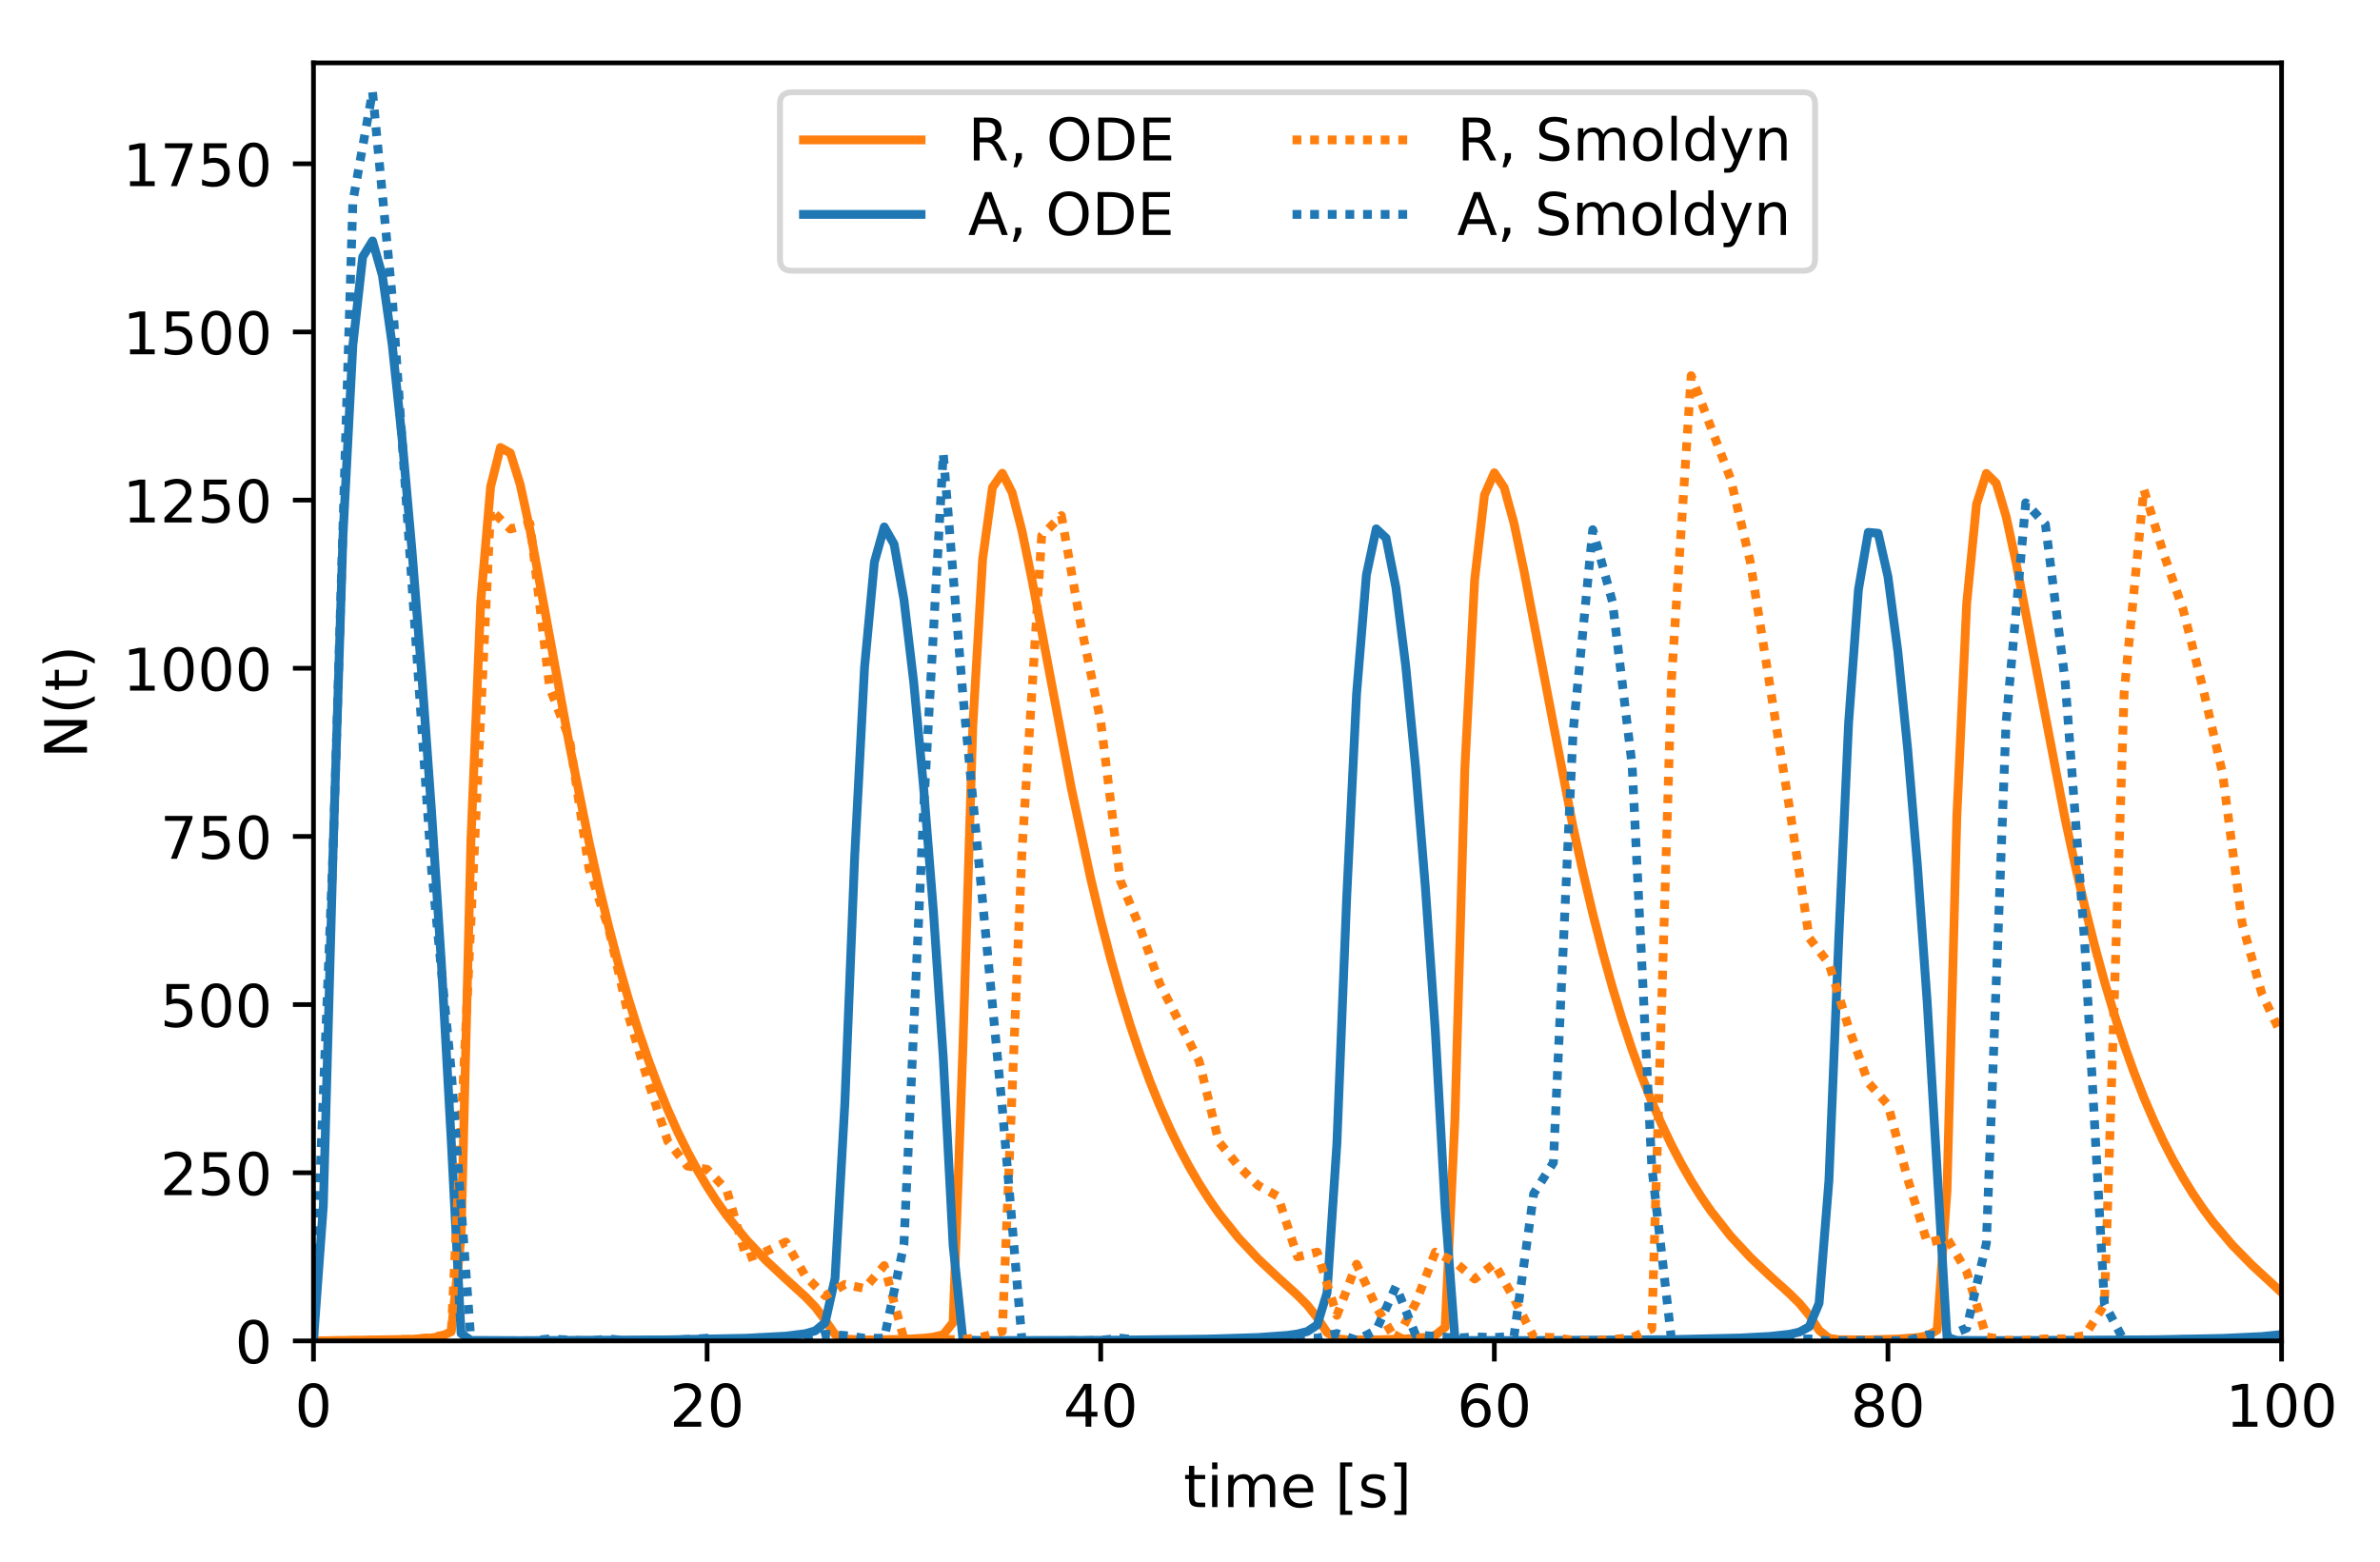 <?xml version="1.0" encoding="utf-8" standalone="no"?>
<!DOCTYPE svg PUBLIC "-//W3C//DTD SVG 1.1//EN"
  "http://www.w3.org/Graphics/SVG/1.1/DTD/svg11.dtd">
<!-- Created with matplotlib (https://matplotlib.org/) -->
<svg height="265.696pt" version="1.1" viewBox="0 0 404.872 265.696" width="404.872pt" xmlns="http://www.w3.org/2000/svg" xmlns:xlink="http://www.w3.org/1999/xlink">
 <defs>
  <style type="text/css">
*{stroke-linecap:butt;stroke-linejoin:round;}
  </style>
 </defs>
 <g id="figure_1">
  <g id="patch_1">
   <path d="M 0 265.696 
L 404.872 265.696 
L 404.872 0 
L 0 0 
z
" style="fill:#ffffff;"/>
  </g>
  <g id="axes_1">
   <g id="patch_2">
    <path d="M 53.328 228.14 
L 388.128 228.14 
L 388.128 10.7 
L 53.328 10.7 
z
" style="fill:#ffffff;"/>
   </g>
   <g id="matplotlib.axis_1">
    <g id="xtick_1">
     <g id="line2d_1">
      <defs>
       <path d="M 0 0 
L 0 3.5 
" id="m258948ee11" style="stroke:#000000;stroke-width:0.8;"/>
      </defs>
      <g>
       <use style="stroke:#000000;stroke-width:0.8;" x="53.328" xlink:href="#m258948ee11" y="228.14"/>
      </g>
     </g>
     <g id="text_1">
      <!-- 0 -->
      <defs>
       <path d="M 31.781 66.406 
Q 24.172 66.406 20.328 58.906 
Q 16.5 51.422 16.5 36.375 
Q 16.5 21.391 20.328 13.891 
Q 24.172 6.391 31.781 6.391 
Q 39.453 6.391 43.281 13.891 
Q 47.125 21.391 47.125 36.375 
Q 47.125 51.422 43.281 58.906 
Q 39.453 66.406 31.781 66.406 
z
M 31.781 74.219 
Q 44.047 74.219 50.516 64.516 
Q 56.984 54.828 56.984 36.375 
Q 56.984 17.969 50.516 8.266 
Q 44.047 -1.422 31.781 -1.422 
Q 19.531 -1.422 13.062 8.266 
Q 6.594 17.969 6.594 36.375 
Q 6.594 54.828 13.062 64.516 
Q 19.531 74.219 31.781 74.219 
z
" id="DejaVuSans-48"/>
      </defs>
      <g transform="translate(50.147 242.738)scale(0.1 -0.1)">
       <use xlink:href="#DejaVuSans-48"/>
      </g>
     </g>
    </g>
    <g id="xtick_2">
     <g id="line2d_2">
      <g>
       <use style="stroke:#000000;stroke-width:0.8;" x="120.288" xlink:href="#m258948ee11" y="228.14"/>
      </g>
     </g>
     <g id="text_2">
      <!-- 20 -->
      <defs>
       <path d="M 19.188 8.297 
L 53.609 8.297 
L 53.609 0 
L 7.328 0 
L 7.328 8.297 
Q 12.938 14.109 22.625 23.891 
Q 32.328 33.688 34.812 36.531 
Q 39.547 41.844 41.422 45.531 
Q 43.312 49.219 43.312 52.781 
Q 43.312 58.594 39.234 62.25 
Q 35.156 65.922 28.609 65.922 
Q 23.969 65.922 18.812 64.312 
Q 13.672 62.703 7.812 59.422 
L 7.812 69.391 
Q 13.766 71.781 18.938 73 
Q 24.125 74.219 28.422 74.219 
Q 39.75 74.219 46.484 68.547 
Q 53.219 62.891 53.219 53.422 
Q 53.219 48.922 51.531 44.891 
Q 49.859 40.875 45.406 35.406 
Q 44.188 33.984 37.641 27.219 
Q 31.109 20.453 19.188 8.297 
z
" id="DejaVuSans-50"/>
      </defs>
      <g transform="translate(113.926 242.738)scale(0.1 -0.1)">
       <use xlink:href="#DejaVuSans-50"/>
       <use x="63.623" xlink:href="#DejaVuSans-48"/>
      </g>
     </g>
    </g>
    <g id="xtick_3">
     <g id="line2d_3">
      <g>
       <use style="stroke:#000000;stroke-width:0.8;" x="187.248" xlink:href="#m258948ee11" y="228.14"/>
      </g>
     </g>
     <g id="text_3">
      <!-- 40 -->
      <defs>
       <path d="M 37.797 64.312 
L 12.891 25.391 
L 37.797 25.391 
z
M 35.203 72.906 
L 47.609 72.906 
L 47.609 25.391 
L 58.016 25.391 
L 58.016 17.188 
L 47.609 17.188 
L 47.609 0 
L 37.797 0 
L 37.797 17.188 
L 4.891 17.188 
L 4.891 26.703 
z
" id="DejaVuSans-52"/>
      </defs>
      <g transform="translate(180.886 242.738)scale(0.1 -0.1)">
       <use xlink:href="#DejaVuSans-52"/>
       <use x="63.623" xlink:href="#DejaVuSans-48"/>
      </g>
     </g>
    </g>
    <g id="xtick_4">
     <g id="line2d_4">
      <g>
       <use style="stroke:#000000;stroke-width:0.8;" x="254.208" xlink:href="#m258948ee11" y="228.14"/>
      </g>
     </g>
     <g id="text_4">
      <!-- 60 -->
      <defs>
       <path d="M 33.016 40.375 
Q 26.375 40.375 22.484 35.828 
Q 18.609 31.297 18.609 23.391 
Q 18.609 15.531 22.484 10.953 
Q 26.375 6.391 33.016 6.391 
Q 39.656 6.391 43.531 10.953 
Q 47.406 15.531 47.406 23.391 
Q 47.406 31.297 43.531 35.828 
Q 39.656 40.375 33.016 40.375 
z
M 52.594 71.297 
L 52.594 62.312 
Q 48.875 64.062 45.094 64.984 
Q 41.312 65.922 37.594 65.922 
Q 27.828 65.922 22.672 59.328 
Q 17.531 52.734 16.797 39.406 
Q 19.672 43.656 24.016 45.922 
Q 28.375 48.188 33.594 48.188 
Q 44.578 48.188 50.953 41.516 
Q 57.328 34.859 57.328 23.391 
Q 57.328 12.156 50.688 5.359 
Q 44.047 -1.422 33.016 -1.422 
Q 20.359 -1.422 13.672 8.266 
Q 6.984 17.969 6.984 36.375 
Q 6.984 53.656 15.188 63.938 
Q 23.391 74.219 37.203 74.219 
Q 40.922 74.219 44.703 73.484 
Q 48.484 72.75 52.594 71.297 
z
" id="DejaVuSans-54"/>
      </defs>
      <g transform="translate(247.846 242.738)scale(0.1 -0.1)">
       <use xlink:href="#DejaVuSans-54"/>
       <use x="63.623" xlink:href="#DejaVuSans-48"/>
      </g>
     </g>
    </g>
    <g id="xtick_5">
     <g id="line2d_5">
      <g>
       <use style="stroke:#000000;stroke-width:0.8;" x="321.168" xlink:href="#m258948ee11" y="228.14"/>
      </g>
     </g>
     <g id="text_5">
      <!-- 80 -->
      <defs>
       <path d="M 31.781 34.625 
Q 24.75 34.625 20.719 30.859 
Q 16.703 27.094 16.703 20.516 
Q 16.703 13.922 20.719 10.156 
Q 24.75 6.391 31.781 6.391 
Q 38.812 6.391 42.859 10.172 
Q 46.922 13.969 46.922 20.516 
Q 46.922 27.094 42.891 30.859 
Q 38.875 34.625 31.781 34.625 
z
M 21.922 38.812 
Q 15.578 40.375 12.031 44.719 
Q 8.5 49.078 8.5 55.328 
Q 8.5 64.062 14.719 69.141 
Q 20.953 74.219 31.781 74.219 
Q 42.672 74.219 48.875 69.141 
Q 55.078 64.062 55.078 55.328 
Q 55.078 49.078 51.531 44.719 
Q 48 40.375 41.703 38.812 
Q 48.828 37.156 52.797 32.312 
Q 56.781 27.484 56.781 20.516 
Q 56.781 9.906 50.312 4.234 
Q 43.844 -1.422 31.781 -1.422 
Q 19.734 -1.422 13.25 4.234 
Q 6.781 9.906 6.781 20.516 
Q 6.781 27.484 10.781 32.312 
Q 14.797 37.156 21.922 38.812 
z
M 18.312 54.391 
Q 18.312 48.734 21.844 45.562 
Q 25.391 42.391 31.781 42.391 
Q 38.141 42.391 41.719 45.562 
Q 45.312 48.734 45.312 54.391 
Q 45.312 60.062 41.719 63.234 
Q 38.141 66.406 31.781 66.406 
Q 25.391 66.406 21.844 63.234 
Q 18.312 60.062 18.312 54.391 
z
" id="DejaVuSans-56"/>
      </defs>
      <g transform="translate(314.806 242.738)scale(0.1 -0.1)">
       <use xlink:href="#DejaVuSans-56"/>
       <use x="63.623" xlink:href="#DejaVuSans-48"/>
      </g>
     </g>
    </g>
    <g id="xtick_6">
     <g id="line2d_6">
      <g>
       <use style="stroke:#000000;stroke-width:0.8;" x="388.128" xlink:href="#m258948ee11" y="228.14"/>
      </g>
     </g>
     <g id="text_6">
      <!-- 100 -->
      <defs>
       <path d="M 12.406 8.297 
L 28.516 8.297 
L 28.516 63.922 
L 10.984 60.406 
L 10.984 69.391 
L 28.422 72.906 
L 38.281 72.906 
L 38.281 8.297 
L 54.391 8.297 
L 54.391 0 
L 12.406 0 
z
" id="DejaVuSans-49"/>
      </defs>
      <g transform="translate(378.584 242.738)scale(0.1 -0.1)">
       <use xlink:href="#DejaVuSans-49"/>
       <use x="63.623" xlink:href="#DejaVuSans-48"/>
       <use x="127.246" xlink:href="#DejaVuSans-48"/>
      </g>
     </g>
    </g>
    <g id="text_7">
     <!-- time [s] -->
     <defs>
      <path d="M 18.312 70.219 
L 18.312 54.688 
L 36.812 54.688 
L 36.812 47.703 
L 18.312 47.703 
L 18.312 18.016 
Q 18.312 11.328 20.141 9.422 
Q 21.969 7.516 27.594 7.516 
L 36.812 7.516 
L 36.812 0 
L 27.594 0 
Q 17.188 0 13.234 3.875 
Q 9.281 7.766 9.281 18.016 
L 9.281 47.703 
L 2.688 47.703 
L 2.688 54.688 
L 9.281 54.688 
L 9.281 70.219 
z
" id="DejaVuSans-116"/>
      <path d="M 9.422 54.688 
L 18.406 54.688 
L 18.406 0 
L 9.422 0 
z
M 9.422 75.984 
L 18.406 75.984 
L 18.406 64.594 
L 9.422 64.594 
z
" id="DejaVuSans-105"/>
      <path d="M 52 44.188 
Q 55.375 50.25 60.062 53.125 
Q 64.75 56 71.094 56 
Q 79.641 56 84.281 50.016 
Q 88.922 44.047 88.922 33.016 
L 88.922 0 
L 79.891 0 
L 79.891 32.719 
Q 79.891 40.578 77.094 44.375 
Q 74.312 48.188 68.609 48.188 
Q 61.625 48.188 57.562 43.547 
Q 53.516 38.922 53.516 30.906 
L 53.516 0 
L 44.484 0 
L 44.484 32.719 
Q 44.484 40.625 41.703 44.406 
Q 38.922 48.188 33.109 48.188 
Q 26.219 48.188 22.156 43.531 
Q 18.109 38.875 18.109 30.906 
L 18.109 0 
L 9.078 0 
L 9.078 54.688 
L 18.109 54.688 
L 18.109 46.188 
Q 21.188 51.219 25.484 53.609 
Q 29.781 56 35.688 56 
Q 41.656 56 45.828 52.969 
Q 50 49.953 52 44.188 
z
" id="DejaVuSans-109"/>
      <path d="M 56.203 29.594 
L 56.203 25.203 
L 14.891 25.203 
Q 15.484 15.922 20.484 11.062 
Q 25.484 6.203 34.422 6.203 
Q 39.594 6.203 44.453 7.469 
Q 49.312 8.734 54.109 11.281 
L 54.109 2.781 
Q 49.266 0.734 44.188 -0.344 
Q 39.109 -1.422 33.891 -1.422 
Q 20.797 -1.422 13.156 6.188 
Q 5.516 13.812 5.516 26.812 
Q 5.516 40.234 12.766 48.109 
Q 20.016 56 32.328 56 
Q 43.359 56 49.781 48.891 
Q 56.203 41.797 56.203 29.594 
z
M 47.219 32.234 
Q 47.125 39.594 43.094 43.984 
Q 39.062 48.391 32.422 48.391 
Q 24.906 48.391 20.391 44.141 
Q 15.875 39.891 15.188 32.172 
z
" id="DejaVuSans-101"/>
      <path id="DejaVuSans-32"/>
      <path d="M 8.594 75.984 
L 29.297 75.984 
L 29.297 69 
L 17.578 69 
L 17.578 -6.203 
L 29.297 -6.203 
L 29.297 -13.188 
L 8.594 -13.188 
z
" id="DejaVuSans-91"/>
      <path d="M 44.281 53.078 
L 44.281 44.578 
Q 40.484 46.531 36.375 47.5 
Q 32.281 48.484 27.875 48.484 
Q 21.188 48.484 17.844 46.438 
Q 14.5 44.391 14.5 40.281 
Q 14.5 37.156 16.891 35.375 
Q 19.281 33.594 26.516 31.984 
L 29.594 31.297 
Q 39.156 29.25 43.188 25.516 
Q 47.219 21.781 47.219 15.094 
Q 47.219 7.469 41.188 3.016 
Q 35.156 -1.422 24.609 -1.422 
Q 20.219 -1.422 15.453 -0.562 
Q 10.688 0.297 5.422 2 
L 5.422 11.281 
Q 10.406 8.688 15.234 7.391 
Q 20.062 6.109 24.812 6.109 
Q 31.156 6.109 34.562 8.281 
Q 37.984 10.453 37.984 14.406 
Q 37.984 18.062 35.516 20.016 
Q 33.062 21.969 24.703 23.781 
L 21.578 24.516 
Q 13.234 26.266 9.516 29.906 
Q 5.812 33.547 5.812 39.891 
Q 5.812 47.609 11.281 51.797 
Q 16.75 56 26.812 56 
Q 31.781 56 36.172 55.266 
Q 40.578 54.547 44.281 53.078 
z
" id="DejaVuSans-115"/>
      <path d="M 30.422 75.984 
L 30.422 -13.188 
L 9.719 -13.188 
L 9.719 -6.203 
L 21.391 -6.203 
L 21.391 69 
L 9.719 69 
L 9.719 75.984 
z
" id="DejaVuSans-93"/>
     </defs>
     <g transform="translate(201.337 256.417)scale(0.1 -0.1)">
      <use xlink:href="#DejaVuSans-116"/>
      <use x="39.209" xlink:href="#DejaVuSans-105"/>
      <use x="66.992" xlink:href="#DejaVuSans-109"/>
      <use x="164.404" xlink:href="#DejaVuSans-101"/>
      <use x="225.928" xlink:href="#DejaVuSans-32"/>
      <use x="257.715" xlink:href="#DejaVuSans-91"/>
      <use x="296.729" xlink:href="#DejaVuSans-115"/>
      <use x="348.828" xlink:href="#DejaVuSans-93"/>
     </g>
    </g>
   </g>
   <g id="matplotlib.axis_2">
    <g id="ytick_1">
     <g id="line2d_7">
      <defs>
       <path d="M 0 0 
L -3.5 0 
" id="m3e99a1944f" style="stroke:#000000;stroke-width:0.8;"/>
      </defs>
      <g>
       <use style="stroke:#000000;stroke-width:0.8;" x="53.328" xlink:href="#m3e99a1944f" y="228.14"/>
      </g>
     </g>
     <g id="text_8">
      <!-- 0 -->
      <g transform="translate(39.966 231.939)scale(0.1 -0.1)">
       <use xlink:href="#DejaVuSans-48"/>
      </g>
     </g>
    </g>
    <g id="ytick_2">
     <g id="line2d_8">
      <g>
       <use style="stroke:#000000;stroke-width:0.8;" x="53.328" xlink:href="#m3e99a1944f" y="199.529"/>
      </g>
     </g>
     <g id="text_9">
      <!-- 250 -->
      <defs>
       <path d="M 10.797 72.906 
L 49.516 72.906 
L 49.516 64.594 
L 19.828 64.594 
L 19.828 46.734 
Q 21.969 47.469 24.109 47.828 
Q 26.266 48.188 28.422 48.188 
Q 40.625 48.188 47.75 41.5 
Q 54.891 34.812 54.891 23.391 
Q 54.891 11.625 47.562 5.094 
Q 40.234 -1.422 26.906 -1.422 
Q 22.312 -1.422 17.547 -0.641 
Q 12.797 0.141 7.719 1.703 
L 7.719 11.625 
Q 12.109 9.234 16.797 8.062 
Q 21.484 6.891 26.703 6.891 
Q 35.156 6.891 40.078 11.328 
Q 45.016 15.766 45.016 23.391 
Q 45.016 31 40.078 35.438 
Q 35.156 39.891 26.703 39.891 
Q 22.75 39.891 18.812 39.016 
Q 14.891 38.141 10.797 36.281 
z
" id="DejaVuSans-53"/>
      </defs>
      <g transform="translate(27.241 203.329)scale(0.1 -0.1)">
       <use xlink:href="#DejaVuSans-50"/>
       <use x="63.623" xlink:href="#DejaVuSans-53"/>
       <use x="127.246" xlink:href="#DejaVuSans-48"/>
      </g>
     </g>
    </g>
    <g id="ytick_3">
     <g id="line2d_9">
      <g>
       <use style="stroke:#000000;stroke-width:0.8;" x="53.328" xlink:href="#m3e99a1944f" y="170.919"/>
      </g>
     </g>
     <g id="text_10">
      <!-- 500 -->
      <g transform="translate(27.241 174.718)scale(0.1 -0.1)">
       <use xlink:href="#DejaVuSans-53"/>
       <use x="63.623" xlink:href="#DejaVuSans-48"/>
       <use x="127.246" xlink:href="#DejaVuSans-48"/>
      </g>
     </g>
    </g>
    <g id="ytick_4">
     <g id="line2d_10">
      <g>
       <use style="stroke:#000000;stroke-width:0.8;" x="53.328" xlink:href="#m3e99a1944f" y="142.308"/>
      </g>
     </g>
     <g id="text_11">
      <!-- 750 -->
      <defs>
       <path d="M 8.203 72.906 
L 55.078 72.906 
L 55.078 68.703 
L 28.609 0 
L 18.312 0 
L 43.219 64.594 
L 8.203 64.594 
z
" id="DejaVuSans-55"/>
      </defs>
      <g transform="translate(27.241 146.108)scale(0.1 -0.1)">
       <use xlink:href="#DejaVuSans-55"/>
       <use x="63.623" xlink:href="#DejaVuSans-53"/>
       <use x="127.246" xlink:href="#DejaVuSans-48"/>
      </g>
     </g>
    </g>
    <g id="ytick_5">
     <g id="line2d_11">
      <g>
       <use style="stroke:#000000;stroke-width:0.8;" x="53.328" xlink:href="#m3e99a1944f" y="113.698"/>
      </g>
     </g>
     <g id="text_12">
      <!-- 1000 -->
      <g transform="translate(20.878 117.497)scale(0.1 -0.1)">
       <use xlink:href="#DejaVuSans-49"/>
       <use x="63.623" xlink:href="#DejaVuSans-48"/>
       <use x="127.246" xlink:href="#DejaVuSans-48"/>
       <use x="190.869" xlink:href="#DejaVuSans-48"/>
      </g>
     </g>
    </g>
    <g id="ytick_6">
     <g id="line2d_12">
      <g>
       <use style="stroke:#000000;stroke-width:0.8;" x="53.328" xlink:href="#m3e99a1944f" y="85.087"/>
      </g>
     </g>
     <g id="text_13">
      <!-- 1250 -->
      <g transform="translate(20.878 88.887)scale(0.1 -0.1)">
       <use xlink:href="#DejaVuSans-49"/>
       <use x="63.623" xlink:href="#DejaVuSans-50"/>
       <use x="127.246" xlink:href="#DejaVuSans-53"/>
       <use x="190.869" xlink:href="#DejaVuSans-48"/>
      </g>
     </g>
    </g>
    <g id="ytick_7">
     <g id="line2d_13">
      <g>
       <use style="stroke:#000000;stroke-width:0.8;" x="53.328" xlink:href="#m3e99a1944f" y="56.477"/>
      </g>
     </g>
     <g id="text_14">
      <!-- 1500 -->
      <g transform="translate(20.878 60.276)scale(0.1 -0.1)">
       <use xlink:href="#DejaVuSans-49"/>
       <use x="63.623" xlink:href="#DejaVuSans-53"/>
       <use x="127.246" xlink:href="#DejaVuSans-48"/>
       <use x="190.869" xlink:href="#DejaVuSans-48"/>
      </g>
     </g>
    </g>
    <g id="ytick_8">
     <g id="line2d_14">
      <g>
       <use style="stroke:#000000;stroke-width:0.8;" x="53.328" xlink:href="#m3e99a1944f" y="27.866"/>
      </g>
     </g>
     <g id="text_15">
      <!-- 1750 -->
      <g transform="translate(20.878 31.666)scale(0.1 -0.1)">
       <use xlink:href="#DejaVuSans-49"/>
       <use x="63.623" xlink:href="#DejaVuSans-55"/>
       <use x="127.246" xlink:href="#DejaVuSans-53"/>
       <use x="190.869" xlink:href="#DejaVuSans-48"/>
      </g>
     </g>
    </g>
    <g id="text_16">
     <!-- N(t) -->
     <defs>
      <path d="M 9.812 72.906 
L 23.094 72.906 
L 55.422 11.922 
L 55.422 72.906 
L 64.984 72.906 
L 64.984 0 
L 51.703 0 
L 19.391 60.984 
L 19.391 0 
L 9.812 0 
z
" id="DejaVuSans-78"/>
      <path d="M 31 75.875 
Q 24.469 64.656 21.281 53.656 
Q 18.109 42.672 18.109 31.391 
Q 18.109 20.125 21.312 9.062 
Q 24.516 -2 31 -13.188 
L 23.188 -13.188 
Q 15.875 -1.703 12.234 9.375 
Q 8.594 20.453 8.594 31.391 
Q 8.594 42.281 12.203 53.312 
Q 15.828 64.359 23.188 75.875 
z
" id="DejaVuSans-40"/>
      <path d="M 8.016 75.875 
L 15.828 75.875 
Q 23.141 64.359 26.781 53.312 
Q 30.422 42.281 30.422 31.391 
Q 30.422 20.453 26.781 9.375 
Q 23.141 -1.703 15.828 -13.188 
L 8.016 -13.188 
Q 14.5 -2 17.703 9.062 
Q 20.906 20.125 20.906 31.391 
Q 20.906 42.672 17.703 53.656 
Q 14.5 64.656 8.016 75.875 
z
" id="DejaVuSans-41"/>
     </defs>
     <g transform="translate(14.798 129.022)rotate(-90)scale(0.1 -0.1)">
      <use xlink:href="#DejaVuSans-78"/>
      <use x="74.805" xlink:href="#DejaVuSans-40"/>
      <use x="113.818" xlink:href="#DejaVuSans-116"/>
      <use x="153.027" xlink:href="#DejaVuSans-41"/>
     </g>
    </g>
   </g>
   <g id="line2d_15">
    <path clip-path="url(#pb2f9137539)" d="M 53.328 228.14 
L 70.068 227.866 
L 73.416 227.626 
L 75.09 227.353 
L 76.764 226.564 
L 78.438 210.448 
L 80.112 142.988 
L 81.786 102.321 
L 83.46 82.809 
L 85.134 76.131 
L 86.808 77.069 
L 88.482 82.398 
L 90.156 90.125 
L 93.504 108.351 
L 96.852 126.655 
L 100.2 143.256 
L 101.874 150.743 
L 103.548 157.672 
L 105.222 164.057 
L 106.896 169.921 
L 108.57 175.295 
L 110.244 180.209 
L 111.918 184.697 
L 113.592 188.793 
L 115.266 192.527 
L 116.94 195.931 
L 118.614 199.035 
L 120.288 201.864 
L 121.962 204.446 
L 123.636 206.806 
L 126.984 210.95 
L 130.332 214.48 
L 133.68 217.599 
L 137.028 220.644 
L 138.702 222.389 
L 140.376 224.62 
L 142.05 227.044 
L 143.724 227.831 
L 147.072 227.983 
L 153.768 227.868 
L 157.116 227.681 
L 158.79 227.491 
L 160.464 227.078 
L 162.138 224.992 
L 163.812 177.933 
L 165.486 123.592 
L 167.16 95.116 
L 168.834 82.935 
L 170.508 80.518 
L 172.182 83.815 
L 173.856 90.328 
L 175.53 98.519 
L 182.226 133.999 
L 185.574 149.602 
L 187.248 156.595 
L 188.922 163.051 
L 190.596 168.987 
L 192.27 174.432 
L 193.944 179.415 
L 195.618 183.969 
L 197.292 188.125 
L 198.966 191.916 
L 200.64 195.373 
L 202.314 198.524 
L 203.988 201.398 
L 205.662 204.02 
L 207.336 206.415 
L 210.684 210.62 
L 214.032 214.194 
L 217.38 217.339 
L 220.728 220.368 
L 222.402 222.062 
L 224.076 224.184 
L 225.75 226.719 
L 227.424 227.776 
L 229.098 227.95 
L 234.12 227.959 
L 239.142 227.808 
L 242.49 227.533 
L 244.164 227.183 
L 245.838 225.819 
L 247.512 190.217 
L 249.186 130.87 
L 250.86 98.651 
L 252.534 84.202 
L 254.208 80.439 
L 255.882 82.958 
L 257.556 89.045 
L 259.23 97.026 
L 267.6 140.704 
L 269.274 148.335 
L 270.948 155.422 
L 272.622 161.97 
L 274.296 167.994 
L 275.97 173.522 
L 277.644 178.583 
L 279.318 183.209 
L 280.992 187.432 
L 282.666 191.284 
L 284.34 194.796 
L 286.014 197.999 
L 287.688 200.918 
L 289.362 203.582 
L 291.036 206.015 
L 294.384 210.283 
L 297.732 213.905 
L 301.08 217.077 
L 304.428 220.096 
L 306.102 221.747 
L 307.776 223.77 
L 309.45 226.329 
L 311.124 227.7 
L 312.798 227.936 
L 317.82 227.964 
L 322.842 227.822 
L 326.19 227.57 
L 327.864 227.268 
L 329.538 226.295 
L 331.212 202.576 
L 332.886 138.993 
L 334.56 102.711 
L 336.234 85.784 
L 337.908 80.543 
L 339.582 82.206 
L 341.256 87.818 
L 342.93 95.558 
L 351.3 139.327 
L 352.974 147.051 
L 354.648 154.233 
L 356.322 160.873 
L 357.996 166.987 
L 359.67 172.599 
L 361.344 177.738 
L 363.018 182.437 
L 364.692 186.727 
L 366.366 190.642 
L 368.04 194.211 
L 369.714 197.465 
L 371.388 200.431 
L 373.062 203.138 
L 374.736 205.609 
L 376.41 207.869 
L 379.758 211.848 
L 383.106 215.258 
L 389.802 221.443 
L 391.476 223.377 
L 393.15 225.891 
L 394.824 227.594 
L 396.498 227.918 
L 399.846 227.982 
L 405.872 227.86 
L 405.872 227.86 
" style="fill:none;stroke:#ff7f0e;stroke-linecap:square;stroke-width:1.5;"/>
   </g>
   <g id="line2d_16">
    <path clip-path="url(#pb2f9137539)" d="M 53.328 228.14 
L 55.002 205.209 
L 56.676 144.318 
L 58.35 91.076 
L 60.024 58.763 
L 61.698 43.702 
L 63.372 40.995 
L 65.046 46.855 
L 66.72 58.636 
L 68.394 74.563 
L 70.068 93.492 
L 71.742 114.753 
L 73.416 138.111 
L 75.09 163.933 
L 76.764 194.07 
L 78.438 226.862 
L 80.112 228.055 
L 88.482 228.092 
L 113.592 227.956 
L 126.984 227.684 
L 133.68 227.33 
L 137.028 226.905 
L 138.702 226.417 
L 140.376 225.022 
L 142.05 217.512 
L 143.724 187.682 
L 145.398 145.657 
L 147.072 113.526 
L 148.746 95.632 
L 150.42 89.653 
L 152.094 92.578 
L 153.768 101.974 
L 155.442 116.128 
L 157.116 133.97 
L 158.79 155.076 
L 160.464 180.008 
L 162.138 211.9 
L 163.812 227.96 
L 167.16 228.087 
L 187.248 228.041 
L 205.662 227.827 
L 214.032 227.56 
L 219.054 227.196 
L 220.728 226.959 
L 222.402 226.532 
L 224.076 225.42 
L 225.75 219.949 
L 227.424 194.569 
L 229.098 152.582 
L 230.772 118.054 
L 232.446 97.793 
L 234.12 89.973 
L 235.794 91.549 
L 237.468 99.966 
L 239.142 113.389 
L 240.816 130.642 
L 242.49 151.178 
L 244.164 175.332 
L 245.838 205.616 
L 247.512 227.845 
L 249.186 228.067 
L 259.23 228.087 
L 284.34 227.92 
L 296.058 227.644 
L 301.08 227.376 
L 304.428 227.009 
L 306.102 226.631 
L 307.776 225.725 
L 309.45 221.739 
L 311.124 200.891 
L 312.798 159.793 
L 314.472 123.026 
L 316.146 100.328 
L 317.82 90.573 
L 319.494 90.723 
L 321.168 98.106 
L 322.842 110.763 
L 324.516 127.409 
L 326.19 147.385 
L 327.864 170.825 
L 331.212 227.521 
L 332.886 228.059 
L 341.256 228.09 
L 366.366 227.945 
L 378.084 227.712 
L 384.78 227.397 
L 388.128 227.055 
L 389.802 226.716 
L 391.476 225.964 
L 393.15 223.03 
L 394.824 206.486 
L 398.172 128.442 
L 399.846 103.255 
L 401.52 91.469 
L 403.194 90.113 
L 404.868 96.403 
L 405.872 103.51 
L 405.872 103.51 
" style="fill:none;stroke:#1f77b4;stroke-linecap:square;stroke-width:1.5;"/>
   </g>
   <g id="line2d_17">
    <path clip-path="url(#pb2f9137539)" d="M 53.328 228.14 
L 61.698 228.083 
L 68.394 227.911 
L 70.068 227.911 
L 73.416 227.568 
L 76.764 226.881 
L 83.46 86.69 
L 86.808 90.008 
L 90.156 89.093 
L 93.504 117.017 
L 96.852 125.6 
L 100.2 147.802 
L 103.548 157.987 
L 106.896 172.75 
L 110.244 183.965 
L 113.592 194.151 
L 116.94 198.385 
L 120.288 198.957 
L 123.636 202.505 
L 126.984 214.064 
L 130.332 212.919 
L 133.68 211.317 
L 137.028 217.154 
L 140.376 220.472 
L 143.724 218.527 
L 147.072 219.214 
L 150.42 215.322 
L 153.768 227.797 
L 158.79 227.911 
L 163.812 227.911 
L 167.16 227.453 
L 170.508 226.538 
L 173.856 144.712 
L 177.204 91.153 
L 180.552 87.72 
L 183.9 106.488 
L 187.248 122.739 
L 190.596 149.862 
L 193.944 157.873 
L 197.292 167.371 
L 203.988 180.532 
L 207.336 194.265 
L 210.684 198.385 
L 214.032 201.704 
L 217.38 203.535 
L 220.728 213.835 
L 224.076 213.034 
L 227.424 223.791 
L 230.772 215.094 
L 234.12 222.303 
L 237.468 228.026 
L 240.816 221.731 
L 244.164 213.034 
L 247.512 214.75 
L 250.86 217.611 
L 254.208 214.979 
L 257.556 220.93 
L 260.904 227.453 
L 264.252 227.568 
L 267.6 228.026 
L 270.948 228.14 
L 275.97 227.739 
L 277.644 227.568 
L 280.992 226.08 
L 284.34 115.643 
L 287.688 63.916 
L 294.384 81.425 
L 297.732 95.502 
L 302.754 127.202 
L 304.428 137.502 
L 307.776 159.589 
L 311.124 163.938 
L 314.472 174.81 
L 317.82 184.194 
L 321.168 187.971 
L 324.516 200.559 
L 327.864 211.431 
L 331.212 210.63 
L 334.56 216.352 
L 337.908 227.453 
L 341.256 228.026 
L 344.604 228.026 
L 347.952 227.797 
L 351.3 227.797 
L 354.648 227.224 
L 357.996 221.96 
L 361.344 117.932 
L 364.692 83.256 
L 368.04 94.128 
L 371.388 103.741 
L 374.736 117.017 
L 378.084 131.551 
L 381.432 157.186 
L 384.78 169.088 
L 388.128 176.069 
L 388.128 176.069 
" style="fill:none;stroke:#ff7f0e;stroke-dasharray:1.5,1.5;stroke-dashoffset:0;stroke-width:1.5;"/>
   </g>
   <g id="line2d_18">
    <path clip-path="url(#pb2f9137539)" d="M 53.328 228.14 
L 56.676 144.368 
L 60.024 34.275 
L 63.372 15.621 
L 66.72 50.526 
L 73.416 147.916 
L 76.764 182.249 
L 80.112 228.14 
L 90.156 228.14 
L 93.504 227.797 
L 98.526 228.083 
L 100.2 228.14 
L 103.548 227.797 
L 106.896 228.14 
L 111.918 228.026 
L 115.266 227.968 
L 118.614 227.797 
L 120.288 227.682 
L 123.636 228.14 
L 126.984 227.911 
L 130.332 227.453 
L 133.68 227.797 
L 137.028 227.911 
L 140.376 226.996 
L 143.724 227.224 
L 147.072 227.682 
L 150.42 227.682 
L 153.768 211.775 
L 157.116 137.845 
L 160.464 77.191 
L 163.812 118.39 
L 170.508 188.543 
L 173.856 228.14 
L 185.574 228.083 
L 187.248 228.026 
L 190.596 227.682 
L 193.944 228.026 
L 202.314 227.968 
L 205.662 227.911 
L 209.01 227.968 
L 212.358 228.026 
L 217.38 228.026 
L 220.728 227.568 
L 224.076 227.682 
L 227.424 226.881 
L 230.772 228.026 
L 234.12 226.309 
L 237.468 218.87 
L 240.816 227.11 
L 245.838 227.511 
L 247.512 227.682 
L 250.86 227.453 
L 254.208 227.568 
L 257.556 227.339 
L 260.904 203.077 
L 264.252 197.813 
L 267.6 124.57 
L 270.948 90.123 
L 274.296 102.368 
L 277.644 130.178 
L 280.992 198.499 
L 284.34 227.911 
L 289.362 228.026 
L 292.71 228.083 
L 294.384 228.14 
L 299.406 228.026 
L 302.754 227.968 
L 307.776 227.797 
L 311.124 228.14 
L 316.146 228.083 
L 317.82 228.026 
L 322.842 228.14 
L 324.516 228.14 
L 327.864 227.11 
L 331.212 227.339 
L 334.56 225.966 
L 337.908 211.546 
L 341.256 123.082 
L 344.604 85.545 
L 347.952 89.207 
L 351.3 115.758 
L 354.648 160.619 
L 357.996 221.846 
L 361.344 228.14 
L 364.692 228.026 
L 368.04 228.14 
L 371.388 227.911 
L 374.736 228.14 
L 378.084 227.911 
L 381.432 227.911 
L 384.78 228.14 
L 388.128 228.026 
L 388.128 228.026 
" style="fill:none;stroke:#1f77b4;stroke-dasharray:1.5,1.5;stroke-dashoffset:0;stroke-width:1.5;"/>
   </g>
   <g id="patch_3">
    <path d="M 53.328 228.14 
L 53.328 10.7 
" style="fill:none;stroke:#000000;stroke-linecap:square;stroke-linejoin:miter;stroke-width:0.8;"/>
   </g>
   <g id="patch_4">
    <path d="M 388.128 228.14 
L 388.128 10.7 
" style="fill:none;stroke:#000000;stroke-linecap:square;stroke-linejoin:miter;stroke-width:0.8;"/>
   </g>
   <g id="patch_5">
    <path d="M 53.328 228.14 
L 388.128 228.14 
" style="fill:none;stroke:#000000;stroke-linecap:square;stroke-linejoin:miter;stroke-width:0.8;"/>
   </g>
   <g id="patch_6">
    <path d="M 53.328 10.7 
L 388.128 10.7 
" style="fill:none;stroke:#000000;stroke-linecap:square;stroke-linejoin:miter;stroke-width:0.8;"/>
   </g>
   <g id="legend_1">
    <g id="patch_7">
     <path d="M 134.683 46.056 
L 306.773 46.056 
Q 308.773 46.056 308.773 44.056 
L 308.773 17.7 
Q 308.773 15.7 306.773 15.7 
L 134.683 15.7 
Q 132.683 15.7 132.683 17.7 
L 132.683 44.056 
Q 132.683 46.056 134.683 46.056 
z
" style="fill:#ffffff;opacity:0.8;stroke:#cccccc;stroke-linejoin:miter;"/>
    </g>
    <g id="line2d_19">
     <path d="M 136.683 23.798 
L 156.683 23.798 
" style="fill:none;stroke:#ff7f0e;stroke-linecap:square;stroke-width:1.5;"/>
    </g>
    <g id="line2d_20"/>
    <g id="text_17">
     <!-- R, ODE -->
     <defs>
      <path d="M 44.391 34.188 
Q 47.562 33.109 50.562 29.594 
Q 53.562 26.078 56.594 19.922 
L 66.609 0 
L 56 0 
L 46.688 18.703 
Q 43.062 26.031 39.672 28.422 
Q 36.281 30.812 30.422 30.812 
L 19.672 30.812 
L 19.672 0 
L 9.812 0 
L 9.812 72.906 
L 32.078 72.906 
Q 44.578 72.906 50.734 67.672 
Q 56.891 62.453 56.891 51.906 
Q 56.891 45.016 53.688 40.469 
Q 50.484 35.938 44.391 34.188 
z
M 19.672 64.797 
L 19.672 38.922 
L 32.078 38.922 
Q 39.203 38.922 42.844 42.219 
Q 46.484 45.516 46.484 51.906 
Q 46.484 58.297 42.844 61.547 
Q 39.203 64.797 32.078 64.797 
z
" id="DejaVuSans-82"/>
      <path d="M 11.719 12.406 
L 22.016 12.406 
L 22.016 4 
L 14.016 -11.625 
L 7.719 -11.625 
L 11.719 4 
z
" id="DejaVuSans-44"/>
      <path d="M 39.406 66.219 
Q 28.656 66.219 22.328 58.203 
Q 16.016 50.203 16.016 36.375 
Q 16.016 22.609 22.328 14.594 
Q 28.656 6.594 39.406 6.594 
Q 50.141 6.594 56.422 14.594 
Q 62.703 22.609 62.703 36.375 
Q 62.703 50.203 56.422 58.203 
Q 50.141 66.219 39.406 66.219 
z
M 39.406 74.219 
Q 54.734 74.219 63.906 63.938 
Q 73.094 53.656 73.094 36.375 
Q 73.094 19.141 63.906 8.859 
Q 54.734 -1.422 39.406 -1.422 
Q 24.031 -1.422 14.812 8.828 
Q 5.609 19.094 5.609 36.375 
Q 5.609 53.656 14.812 63.938 
Q 24.031 74.219 39.406 74.219 
z
" id="DejaVuSans-79"/>
      <path d="M 19.672 64.797 
L 19.672 8.109 
L 31.594 8.109 
Q 46.688 8.109 53.688 14.938 
Q 60.688 21.781 60.688 36.531 
Q 60.688 51.172 53.688 57.984 
Q 46.688 64.797 31.594 64.797 
z
M 9.812 72.906 
L 30.078 72.906 
Q 51.266 72.906 61.172 64.094 
Q 71.094 55.281 71.094 36.531 
Q 71.094 17.672 61.125 8.828 
Q 51.172 0 30.078 0 
L 9.812 0 
z
" id="DejaVuSans-68"/>
      <path d="M 9.812 72.906 
L 55.906 72.906 
L 55.906 64.594 
L 19.672 64.594 
L 19.672 43.016 
L 54.391 43.016 
L 54.391 34.719 
L 19.672 34.719 
L 19.672 8.297 
L 56.781 8.297 
L 56.781 0 
L 9.812 0 
z
" id="DejaVuSans-69"/>
     </defs>
     <g transform="translate(164.683 27.298)scale(0.1 -0.1)">
      <use xlink:href="#DejaVuSans-82"/>
      <use x="69.482" xlink:href="#DejaVuSans-44"/>
      <use x="101.27" xlink:href="#DejaVuSans-32"/>
      <use x="133.057" xlink:href="#DejaVuSans-79"/>
      <use x="211.768" xlink:href="#DejaVuSans-68"/>
      <use x="288.77" xlink:href="#DejaVuSans-69"/>
     </g>
    </g>
    <g id="line2d_21">
     <path d="M 136.683 36.477 
L 156.683 36.477 
" style="fill:none;stroke:#1f77b4;stroke-linecap:square;stroke-width:1.5;"/>
    </g>
    <g id="line2d_22"/>
    <g id="text_18">
     <!-- A, ODE -->
     <defs>
      <path d="M 34.188 63.188 
L 20.797 26.906 
L 47.609 26.906 
z
M 28.609 72.906 
L 39.797 72.906 
L 67.578 0 
L 57.328 0 
L 50.688 18.703 
L 17.828 18.703 
L 11.188 0 
L 0.781 0 
z
" id="DejaVuSans-65"/>
     </defs>
     <g transform="translate(164.683 39.977)scale(0.1 -0.1)">
      <use xlink:href="#DejaVuSans-65"/>
      <use x="68.408" xlink:href="#DejaVuSans-44"/>
      <use x="100.195" xlink:href="#DejaVuSans-32"/>
      <use x="131.982" xlink:href="#DejaVuSans-79"/>
      <use x="210.693" xlink:href="#DejaVuSans-68"/>
      <use x="287.695" xlink:href="#DejaVuSans-69"/>
     </g>
    </g>
    <g id="line2d_23">
     <path d="M 219.878 23.798 
L 239.878 23.798 
" style="fill:none;stroke:#ff7f0e;stroke-dasharray:1.5,1.5;stroke-dashoffset:0;stroke-width:1.5;"/>
    </g>
    <g id="line2d_24"/>
    <g id="text_19">
     <!-- R, Smoldyn -->
     <defs>
      <path d="M 53.516 70.516 
L 53.516 60.891 
Q 47.906 63.578 42.922 64.891 
Q 37.938 66.219 33.297 66.219 
Q 25.25 66.219 20.875 63.094 
Q 16.5 59.969 16.5 54.203 
Q 16.5 49.359 19.406 46.891 
Q 22.312 44.438 30.422 42.922 
L 36.375 41.703 
Q 47.406 39.594 52.656 34.297 
Q 57.906 29 57.906 20.125 
Q 57.906 9.516 50.797 4.047 
Q 43.703 -1.422 29.984 -1.422 
Q 24.812 -1.422 18.969 -0.25 
Q 13.141 0.922 6.891 3.219 
L 6.891 13.375 
Q 12.891 10.016 18.656 8.297 
Q 24.422 6.594 29.984 6.594 
Q 38.422 6.594 43.016 9.906 
Q 47.609 13.234 47.609 19.391 
Q 47.609 24.75 44.312 27.781 
Q 41.016 30.812 33.5 32.328 
L 27.484 33.5 
Q 16.453 35.688 11.516 40.375 
Q 6.594 45.062 6.594 53.422 
Q 6.594 63.094 13.406 68.656 
Q 20.219 74.219 32.172 74.219 
Q 37.312 74.219 42.625 73.281 
Q 47.953 72.359 53.516 70.516 
z
" id="DejaVuSans-83"/>
      <path d="M 30.609 48.391 
Q 23.391 48.391 19.188 42.75 
Q 14.984 37.109 14.984 27.297 
Q 14.984 17.484 19.156 11.844 
Q 23.344 6.203 30.609 6.203 
Q 37.797 6.203 41.984 11.859 
Q 46.188 17.531 46.188 27.297 
Q 46.188 37.016 41.984 42.703 
Q 37.797 48.391 30.609 48.391 
z
M 30.609 56 
Q 42.328 56 49.016 48.375 
Q 55.719 40.766 55.719 27.297 
Q 55.719 13.875 49.016 6.219 
Q 42.328 -1.422 30.609 -1.422 
Q 18.844 -1.422 12.172 6.219 
Q 5.516 13.875 5.516 27.297 
Q 5.516 40.766 12.172 48.375 
Q 18.844 56 30.609 56 
z
" id="DejaVuSans-111"/>
      <path d="M 9.422 75.984 
L 18.406 75.984 
L 18.406 0 
L 9.422 0 
z
" id="DejaVuSans-108"/>
      <path d="M 45.406 46.391 
L 45.406 75.984 
L 54.391 75.984 
L 54.391 0 
L 45.406 0 
L 45.406 8.203 
Q 42.578 3.328 38.25 0.953 
Q 33.938 -1.422 27.875 -1.422 
Q 17.969 -1.422 11.734 6.484 
Q 5.516 14.406 5.516 27.297 
Q 5.516 40.188 11.734 48.094 
Q 17.969 56 27.875 56 
Q 33.938 56 38.25 53.625 
Q 42.578 51.266 45.406 46.391 
z
M 14.797 27.297 
Q 14.797 17.391 18.875 11.75 
Q 22.953 6.109 30.078 6.109 
Q 37.203 6.109 41.297 11.75 
Q 45.406 17.391 45.406 27.297 
Q 45.406 37.203 41.297 42.844 
Q 37.203 48.484 30.078 48.484 
Q 22.953 48.484 18.875 42.844 
Q 14.797 37.203 14.797 27.297 
z
" id="DejaVuSans-100"/>
      <path d="M 32.172 -5.078 
Q 28.375 -14.844 24.75 -17.812 
Q 21.141 -20.797 15.094 -20.797 
L 7.906 -20.797 
L 7.906 -13.281 
L 13.188 -13.281 
Q 16.891 -13.281 18.938 -11.516 
Q 21 -9.766 23.484 -3.219 
L 25.094 0.875 
L 2.984 54.688 
L 12.5 54.688 
L 29.594 11.922 
L 46.688 54.688 
L 56.203 54.688 
z
" id="DejaVuSans-121"/>
      <path d="M 54.891 33.016 
L 54.891 0 
L 45.906 0 
L 45.906 32.719 
Q 45.906 40.484 42.875 44.328 
Q 39.844 48.188 33.797 48.188 
Q 26.516 48.188 22.312 43.547 
Q 18.109 38.922 18.109 30.906 
L 18.109 0 
L 9.078 0 
L 9.078 54.688 
L 18.109 54.688 
L 18.109 46.188 
Q 21.344 51.125 25.703 53.562 
Q 30.078 56 35.797 56 
Q 45.219 56 50.047 50.172 
Q 54.891 44.344 54.891 33.016 
z
" id="DejaVuSans-110"/>
     </defs>
     <g transform="translate(247.878 27.298)scale(0.1 -0.1)">
      <use xlink:href="#DejaVuSans-82"/>
      <use x="69.482" xlink:href="#DejaVuSans-44"/>
      <use x="101.27" xlink:href="#DejaVuSans-32"/>
      <use x="133.057" xlink:href="#DejaVuSans-83"/>
      <use x="196.533" xlink:href="#DejaVuSans-109"/>
      <use x="293.945" xlink:href="#DejaVuSans-111"/>
      <use x="355.127" xlink:href="#DejaVuSans-108"/>
      <use x="382.91" xlink:href="#DejaVuSans-100"/>
      <use x="446.387" xlink:href="#DejaVuSans-121"/>
      <use x="505.566" xlink:href="#DejaVuSans-110"/>
     </g>
    </g>
    <g id="line2d_25">
     <path d="M 219.878 36.477 
L 239.878 36.477 
" style="fill:none;stroke:#1f77b4;stroke-dasharray:1.5,1.5;stroke-dashoffset:0;stroke-width:1.5;"/>
    </g>
    <g id="line2d_26"/>
    <g id="text_20">
     <!-- A, Smoldyn -->
     <g transform="translate(247.878 39.977)scale(0.1 -0.1)">
      <use xlink:href="#DejaVuSans-65"/>
      <use x="68.408" xlink:href="#DejaVuSans-44"/>
      <use x="100.195" xlink:href="#DejaVuSans-32"/>
      <use x="131.982" xlink:href="#DejaVuSans-83"/>
      <use x="195.459" xlink:href="#DejaVuSans-109"/>
      <use x="292.871" xlink:href="#DejaVuSans-111"/>
      <use x="354.053" xlink:href="#DejaVuSans-108"/>
      <use x="381.836" xlink:href="#DejaVuSans-100"/>
      <use x="445.312" xlink:href="#DejaVuSans-121"/>
      <use x="504.492" xlink:href="#DejaVuSans-110"/>
     </g>
    </g>
   </g>
  </g>
 </g>
 <defs>
  <clipPath id="pb2f9137539">
   <rect height="217.44" width="334.8" x="53.328" y="10.7"/>
  </clipPath>
 </defs>
</svg>
